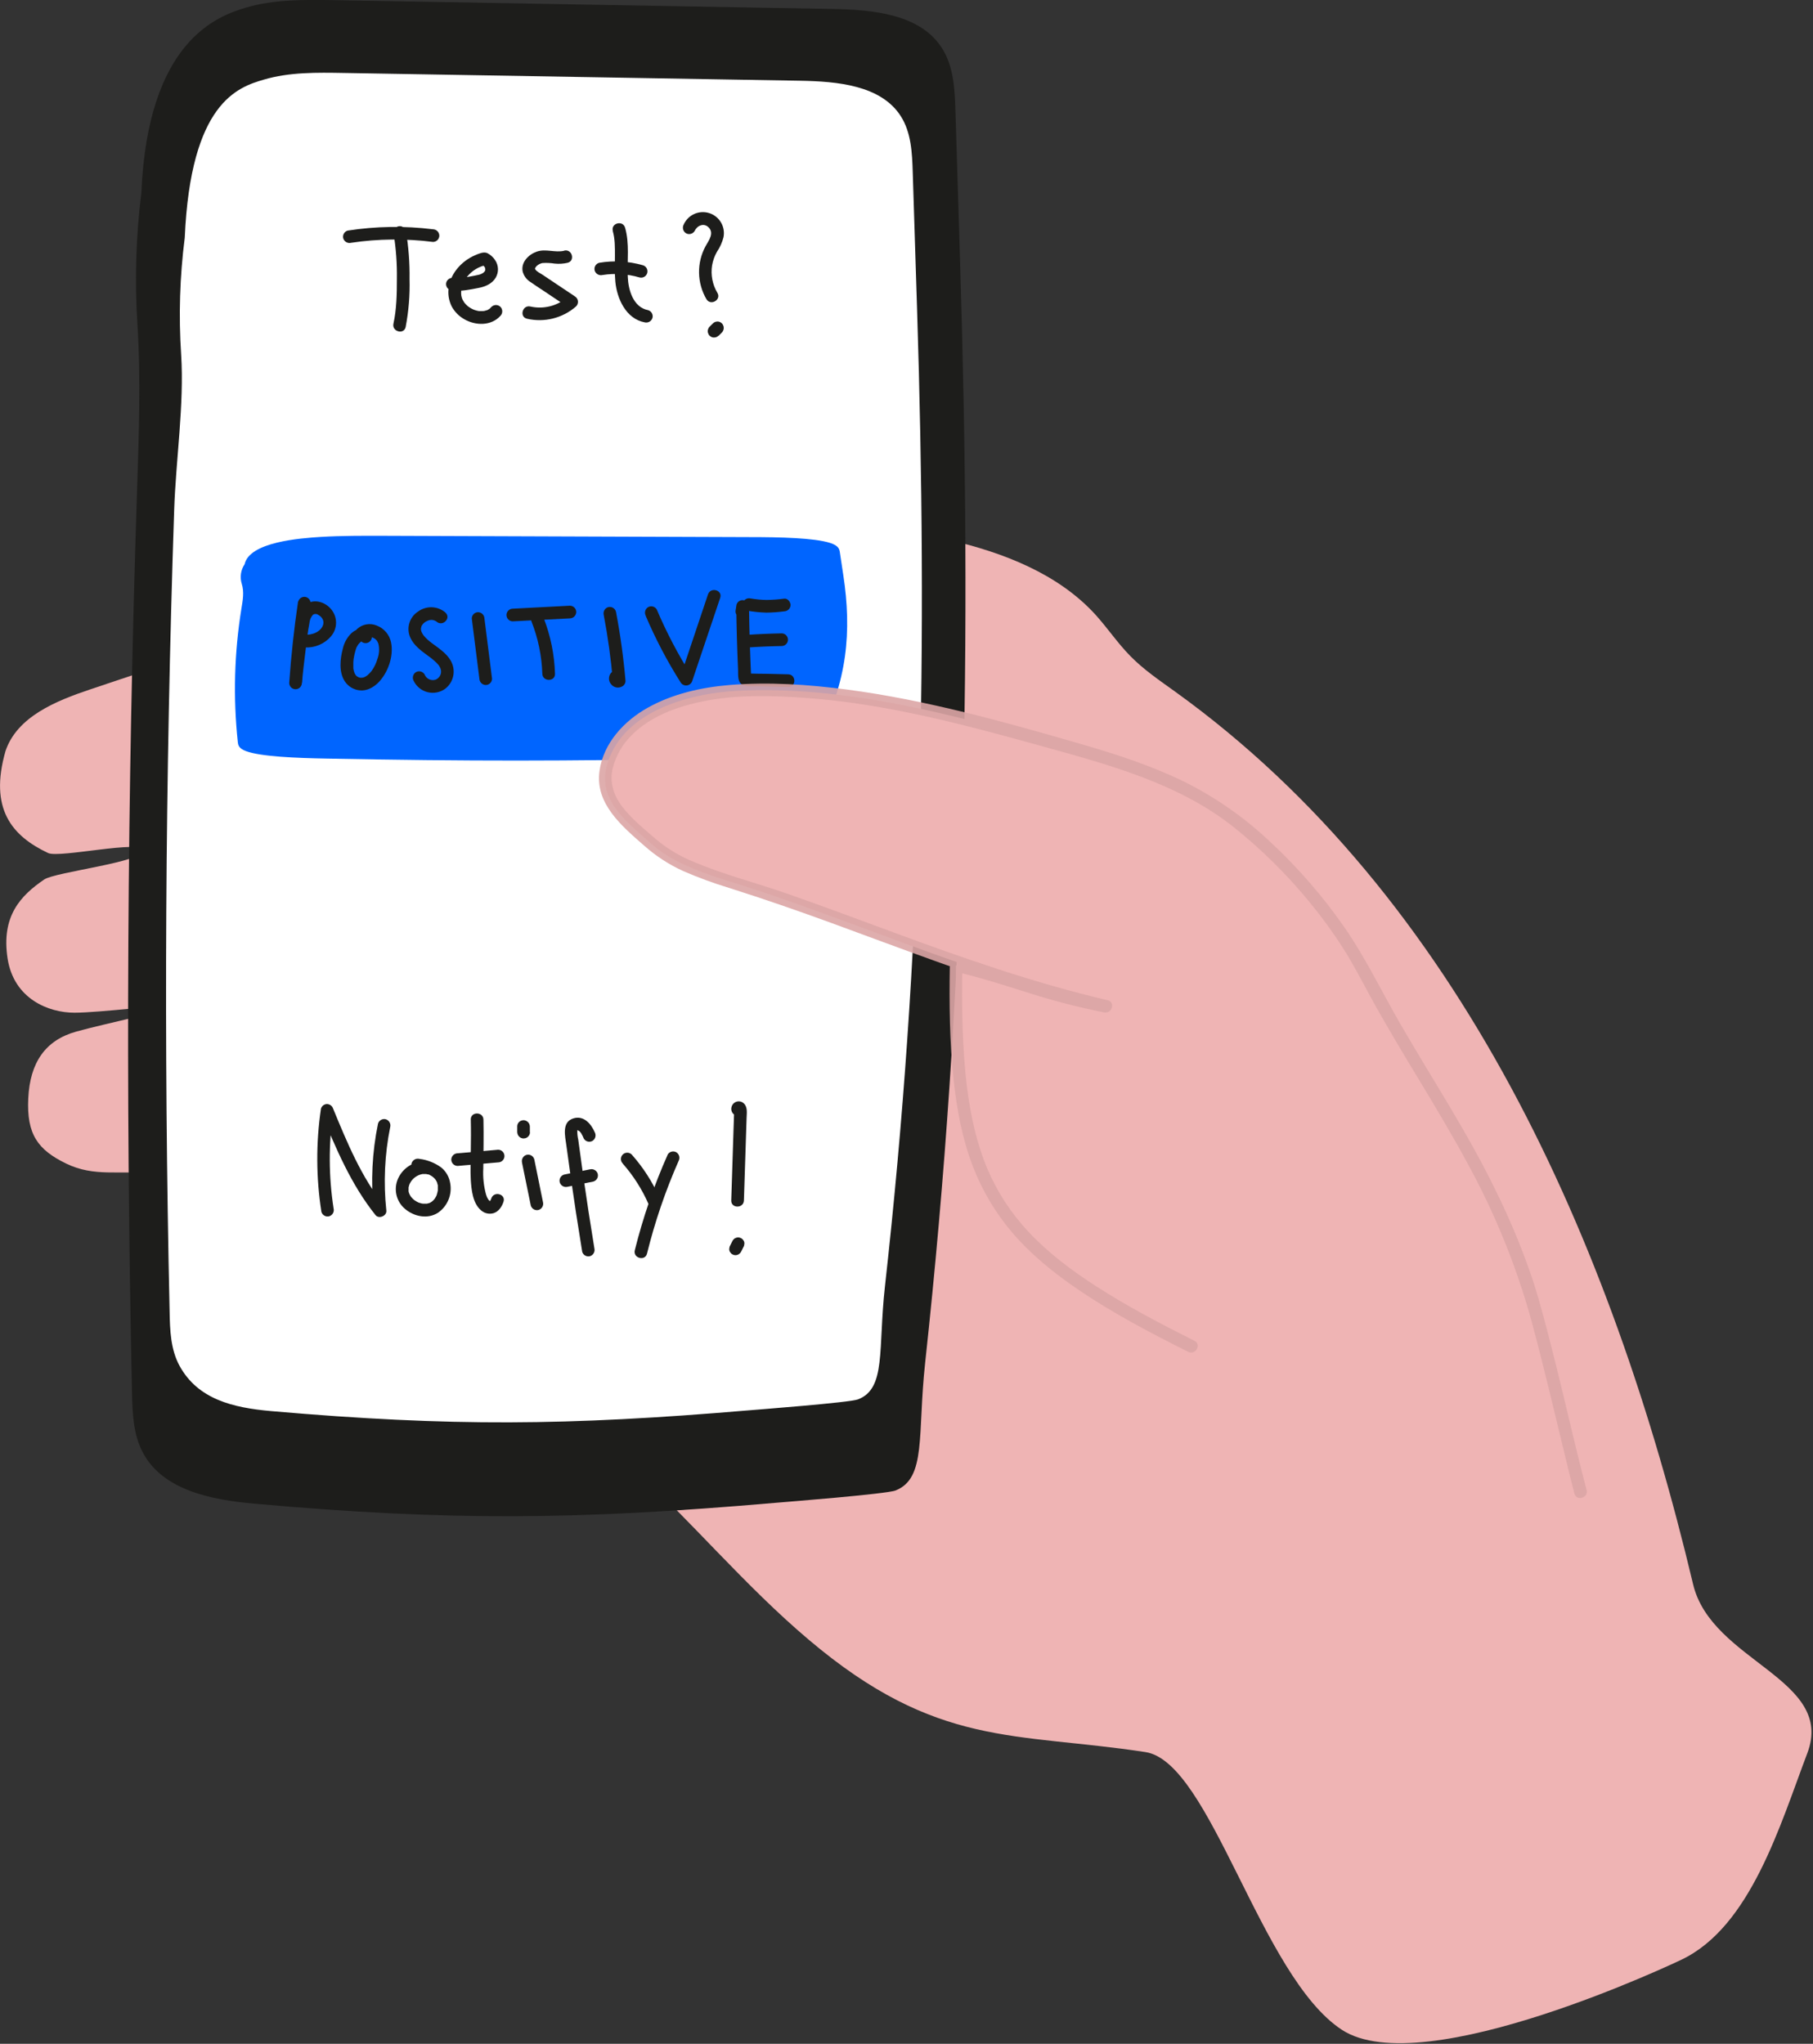 <svg width="716" height="807" viewBox="0 0 716 807" fill="none" xmlns="http://www.w3.org/2000/svg">
<rect x="0" y="0" width="716" height="807" fill="#333333" stroke="none"/>
<g clip-path="url(#clip0)">
<path d="M664 773.81C691.38 760.81 703 720.59 713.75 692.27C724.91 662.87 675.93 656.16 668.65 625.56C636.56 490.56 576.78 354.2 464.11 273.11C457.98 268.7 451.68 264.44 446.39 259.04C441.39 253.96 437.39 247.97 432.63 242.71C417.83 226.48 396.22 218.2 374.82 213.2C281.48 191.4 184.82 222.2 93.92 252.67L35.74 272.17C22.12 276.73 6.74 282.95 2.17 296.56C-4.34 319.34 4.65 330.05 19 336.82C23.46 338.93 56.47 331.38 56.47 335.89C56.47 340.4 21.86 344.29 17.47 347.26C8.11 353.63 0.41 361.76 3 378.5C5.5 394.5 19.28 399.87 29.41 399.87C39.54 399.87 64.56 396.49 65.24 397.87C65.92 399.25 42.24 403.95 30.09 407.33C17.94 410.71 11.84 419.5 11.16 433.69C10.48 447.88 14.93 454 26.11 459.43C37.29 464.86 47 462 60.53 463.4C136.39 471.26 192.34 526.71 248.6 578.2C272.98 600.52 294.23 626.2 319.47 647.51C370 690.25 400.65 683.92 452.36 691.81C478.22 695.75 497.66 780.31 529.91 801.45C562.16 822.59 664 773.81 664 773.81Z" fill="#EFB4B4"/>
<path d="M97 3.05C108.12 -0.28 120 -0.11 131.56 0.05L328.7 3.54C344.78 3.82 363.58 5.54 372.12 19.18C376.68 26.44 377.07 35.46 377.34 44.03L379.2 104.73C383.8 254.19 381.5 389.59 365.35 538.25C362.28 566.44 365.93 583.64 353.7 588.51C350.14 589.93 309.7 593.09 305.89 593.42C228.24 600.13 177.89 600.64 100.25 593.71C83.6 592.22 64.48 588.48 56.54 573.77C52.54 566.45 52.3 557.77 52.12 549.47C49.553 430.957 50.22 312.433 54.12 193.9C54.84 171.9 55.67 149.9 54.27 128C53.161 110.713 53.68 93.36 55.82 76.17C58.38 16.06 85.87 6.39 97 3.05Z" fill="#1D1D1B"/>
<path d="M104.18 31.44C114.35 28.44 125.18 28.63 135.77 28.81L316 31.88C330.7 32.13 347.88 33.67 355.69 45.79C359.86 52.26 360.22 60.29 360.46 67.92L362.17 121.92C366.37 254.92 364.27 375.48 349.5 507.81C346.7 532.91 350.04 548.22 338.85 552.55C335.6 553.81 298.63 556.62 295.15 556.92C224.15 562.92 178.15 563.35 107.15 557.18C91.93 555.85 78.25 552.52 70.98 539.43C67.37 532.92 67.11 525.2 66.98 517.8C64.64 412.307 65.243 306.803 68.79 201.29C69.44 181.74 72.79 159.54 71.54 140.02C70.527 124.633 71.003 109.185 72.96 93.89C75.3 40.41 94 34.42 104.18 31.44Z" fill="white"/>
<path d="M126.75 212C134.88 211.51 143.53 211.53 152.01 211.56L296.13 212.08C307.88 212.08 321.62 212.37 327.87 214.39C331.2 215.47 331.49 216.81 331.68 218.08L333.04 227.08C336.41 249.24 334.73 269.31 322.92 291.35C320.68 295.53 323.35 298.08 314.4 298.8C311.8 299.01 282.24 299.48 279.45 299.53C222.7 300.53 185.88 300.6 129.14 299.53C116.97 299.31 102.99 298.76 97.14 296.58C94.25 295.49 94.05 294.21 93.91 292.97C92.04 275.414 92.524 257.687 95.35 240.26C95.88 237 96.49 233.74 95.47 230.49C95.072 229.205 94.966 227.848 95.162 226.517C95.358 225.186 95.849 223.916 96.6 222.8C98.53 213.94 118.63 212.51 126.75 212Z" fill="#0065FF"/>
<path d="M295.37 242.19L295.68 240.19L290.77 239.52C290.87 247.833 291.107 256.14 291.48 264.44C291.56 266.22 291.24 268.61 292.61 269.97C293.98 271.33 297.11 270.97 298.98 270.97L311.29 271.26C314.51 271.33 314.51 266.33 311.29 266.26L302.92 266.06C300.19 266 297.41 266.06 294.69 265.85L295.95 266.19L295.64 266.05L296.53 266.95C296.63 267.6 296.65 267.59 296.59 266.95C296.59 266.62 296.59 266.29 296.59 265.95C296.59 265.45 296.54 264.95 296.52 264.45C296.46 263.29 296.41 262.13 296.37 260.97C296.27 258.557 296.183 256.147 296.11 253.74C295.963 249.013 295.863 244.277 295.81 239.53C295.822 238.909 295.602 238.306 295.193 237.838C294.785 237.371 294.217 237.072 293.6 237C293.003 236.908 292.393 237.04 291.887 237.37C291.382 237.701 291.016 238.206 290.86 238.79L290.55 240.79C290.394 241.428 290.488 242.102 290.814 242.673C291.139 243.245 291.671 243.669 292.3 243.86C292.938 244.032 293.618 243.946 294.192 243.621C294.767 243.295 295.19 242.756 295.37 242.12V242.19Z" fill="#1D1D1B"/>
<path d="M295.1 241.12C297.588 241.561 300.105 241.818 302.63 241.89C305.002 241.865 307.369 241.695 309.72 241.38C310.377 241.362 311.003 241.093 311.468 240.628C311.933 240.163 312.202 239.537 312.22 238.88C312.16 237.66 311.11 236.22 309.72 236.38C307.436 236.689 305.135 236.86 302.83 236.89C301.83 236.89 300.83 236.83 299.83 236.74C299.24 236.69 298.64 236.62 298.05 236.54L297.5 236.46L296.44 236.3C295.803 236.141 295.129 236.233 294.557 236.557C293.986 236.88 293.561 237.411 293.37 238.04C293.2 238.679 293.287 239.359 293.612 239.935C293.937 240.51 294.475 240.936 295.11 241.12H295.1Z" fill="#1D1D1B"/>
<path d="M295 255.68C299.56 255.367 304.123 255.17 308.69 255.09C309.353 255.09 309.989 254.827 310.458 254.358C310.927 253.889 311.19 253.253 311.19 252.59C311.19 251.927 310.927 251.291 310.458 250.822C309.989 250.353 309.353 250.09 308.69 250.09C304.123 250.17 299.56 250.367 295 250.68C294.341 250.693 293.712 250.96 293.246 251.426C292.78 251.892 292.513 252.521 292.5 253.18C292.508 253.841 292.774 254.472 293.241 254.939C293.708 255.406 294.339 255.672 295 255.68Z" fill="#1D1D1B"/>
<path d="M117.71 237.55C116.13 248.217 114.967 258.917 114.22 269.65C114.22 270.313 114.483 270.949 114.952 271.418C115.421 271.887 116.057 272.15 116.72 272.15C117.383 272.15 118.019 271.887 118.488 271.418C118.957 270.949 119.22 270.313 119.22 269.65C119.627 265.563 120.087 261.48 120.6 257.4C121.08 253.57 121.48 249.67 122.23 245.88C122.334 244.693 122.83 243.574 123.64 242.7C123.941 242.51 124.292 242.413 124.648 242.422C125.004 242.43 125.349 242.545 125.64 242.75C127.42 243.7 128.29 245.47 127.38 247.29C126.13 249.79 122.98 250.76 120.38 250.64C117.16 250.49 117.17 255.49 120.38 255.64C122.322 255.754 124.264 255.419 126.055 254.661C127.847 253.904 129.44 252.743 130.71 251.27C132.034 249.733 132.748 247.764 132.714 245.736C132.681 243.708 131.904 241.762 130.53 240.27C128.02 237.47 123.63 236.34 120.53 238.82C118.919 240.26 117.859 242.215 117.53 244.35C117.03 246.73 116.78 249.18 116.45 251.59C115.617 257.59 114.9 263.59 114.3 269.59H119.3C120 259.29 121.103 249.033 122.61 238.82C122.766 238.182 122.672 237.508 122.346 236.937C122.021 236.365 121.489 235.941 120.86 235.75C120.222 235.578 119.542 235.664 118.968 235.989C118.393 236.315 117.97 236.854 117.79 237.49L117.71 237.55Z" fill="#1D1D1B"/>
<path d="M146.11 249.66C144.04 247.39 141.01 248.07 138.92 249.89C137.154 251.551 135.928 253.704 135.4 256.07C134.33 260.07 133.73 265.39 136.2 269.07C136.87 270.072 137.757 270.911 138.796 271.522C139.835 272.133 140.999 272.502 142.2 272.6C144.9 272.85 147.48 271.41 149.33 269.6C153.22 265.7 155.56 259.1 154.44 253.66C154.136 252.168 153.461 250.776 152.477 249.614C151.493 248.451 150.232 247.556 148.81 247.01C147.509 246.453 146.074 246.288 144.681 246.537C143.287 246.786 141.998 247.437 140.97 248.41C138.69 250.69 142.22 254.22 144.51 251.95C144.51 251.89 145.13 251.49 144.72 251.74L145.11 251.52C144.6 251.77 146.01 251.39 145.37 251.44C145.679 251.415 145.991 251.415 146.3 251.44C145.75 251.44 146.5 251.49 146.56 251.51C146.795 251.567 147.026 251.64 147.25 251.73C146.88 251.58 147.73 252.01 147.85 252.08C147.97 252.15 148.36 252.44 148.04 252.19C148.17 252.29 148.29 252.4 148.41 252.51C148.56 252.65 148.701 252.801 148.83 252.96C149.09 253.27 148.61 252.51 148.94 253.14C149.128 253.459 149.288 253.794 149.42 254.14C149.9 256.099 149.785 258.157 149.09 260.05C148.605 261.812 147.805 263.472 146.73 264.95C146.24 265.587 145.68 266.168 145.06 266.68C144.825 266.85 144.582 267.006 144.33 267.15C144.025 267.343 143.685 267.476 143.33 267.54C143.23 267.54 142.69 267.63 143.1 267.6H142.58C141.84 267.6 142.73 267.66 142.31 267.6C142.1 267.6 141.89 267.49 141.68 267.44C141.25 267.33 141.54 267.39 141.68 267.44C141.51 267.37 141.36 267.27 141.2 267.19C141.04 267.11 140.71 266.84 141.11 267.19C140.951 267.064 140.8 266.927 140.66 266.78L140.39 266.47C140.76 266.92 140.39 266.39 140.31 266.31C140.164 266.069 140.034 265.818 139.92 265.56C140.14 266.06 139.79 265.09 139.75 264.93C139.71 264.77 139.68 264.63 139.65 264.49C139.623 264.295 139.587 264.101 139.54 263.91C139.54 264.28 139.54 263.5 139.54 263.53C139.54 263.37 139.54 263.21 139.54 263.05C139.54 262.643 139.54 262.233 139.54 261.82C139.54 261.45 139.54 261.07 139.61 260.7C139.61 260.49 139.61 260.28 139.68 260.07C139.62 260.5 139.68 259.81 139.73 259.74C139.879 258.839 140.079 257.948 140.33 257.07C140.425 256.681 140.542 256.297 140.68 255.92C140.95 255.17 140.57 256.11 140.78 255.68C140.99 255.25 141.07 255.13 141.24 254.86C141.393 254.57 141.589 254.303 141.82 254.07C141.97 253.91 142.12 253.76 142.28 253.61L142.56 253.36C142.41 253.48 142.4 253.49 142.56 253.36C142.714 253.251 142.878 253.158 143.05 253.08C142.81 253.17 142.78 253.2 142.94 253.15C143.1 253.1 143.07 253.15 142.77 253.15H142.67C142.38 253.01 142.36 253 142.61 253.15C142.39 252.98 142.38 253 142.61 253.21C142.842 253.442 143.118 253.627 143.422 253.753C143.726 253.878 144.051 253.943 144.38 253.943C144.709 253.943 145.034 253.878 145.338 253.753C145.642 253.627 145.918 253.442 146.15 253.21C146.382 252.978 146.567 252.702 146.693 252.398C146.818 252.094 146.883 251.769 146.883 251.44C146.883 251.111 146.818 250.786 146.693 250.482C146.567 250.178 146.382 249.902 146.15 249.67L146.11 249.66Z" fill="#1D1D1B"/>
<path d="M175.93 241.87C174.434 240.587 172.548 239.85 170.578 239.779C168.609 239.708 166.674 240.308 165.09 241.48C163.417 242.553 162.191 244.197 161.639 246.106C161.087 248.015 161.247 250.06 162.09 251.86C163.46 254.86 166.31 256.95 168.92 258.86C170.128 259.699 171.268 260.632 172.33 261.65C172.59 261.91 172.85 262.18 173.09 262.47C173.09 262.52 173.38 262.84 173.15 262.53L173.43 262.92C173.61 263.23 173.79 263.53 173.94 263.85C174.09 264.17 173.83 263.52 173.94 263.9C174.02 264.12 174.08 264.35 174.14 264.58C174.14 264.64 174.22 265.13 174.19 264.84C174.16 264.55 174.19 265.32 174.19 265.42C174.163 265.784 174.078 266.142 173.94 266.48C173.577 267.321 172.909 267.992 172.07 268.36C171.214 268.647 170.28 268.594 169.462 268.21C168.644 267.826 168.006 267.142 167.68 266.3C167.344 265.729 166.796 265.314 166.155 265.145C165.515 264.977 164.833 265.068 164.26 265.4C163.699 265.745 163.292 266.293 163.125 266.93C162.957 267.567 163.041 268.244 163.36 268.82C163.891 269.919 164.655 270.888 165.599 271.661C166.543 272.434 167.644 272.991 168.826 273.294C170.008 273.597 171.242 273.638 172.441 273.414C173.64 273.191 174.777 272.708 175.77 272C177.456 270.725 178.61 268.871 179.01 266.796C179.411 264.721 179.03 262.571 177.94 260.76C176.19 257.76 173.14 255.91 170.47 253.87C169.302 253.017 168.238 252.031 167.3 250.93C167.52 251.22 167.05 250.56 166.97 250.44L166.68 249.92C166.68 249.86 166.44 249.41 166.55 249.67C166.295 249.121 166.195 248.512 166.26 247.91C166.26 248.26 166.52 247.09 166.4 247.37C166.473 247.208 166.557 247.051 166.65 246.9C166.65 246.9 167.12 246.28 166.89 246.54C167.395 245.912 168.058 245.429 168.81 245.14C169.376 244.853 170.01 244.729 170.643 244.782C171.275 244.835 171.88 245.063 172.39 245.44C174.77 247.6 178.31 244.08 175.93 241.91V241.87Z" fill="#1D1D1B"/>
<path d="M186.32 244.22L189.32 267.98C189.34 268.637 189.61 269.261 190.075 269.726C190.539 270.19 191.163 270.46 191.82 270.48C192.482 270.477 193.117 270.213 193.585 269.745C194.053 269.277 194.317 268.642 194.32 267.98L191.32 244.22C191.3 243.563 191.03 242.939 190.566 242.474C190.101 242.01 189.477 241.74 188.82 241.72C188.158 241.723 187.523 241.987 187.055 242.455C186.587 242.923 186.323 243.558 186.32 244.22Z" fill="#1D1D1B"/>
<path d="M202.52 245.34L225.08 244.16C225.739 244.147 226.368 243.88 226.834 243.414C227.3 242.948 227.567 242.319 227.58 241.66C227.575 240.999 227.31 240.366 226.842 239.898C226.374 239.43 225.741 239.165 225.08 239.16L202.52 240.34C201.857 240.34 201.221 240.603 200.752 241.072C200.283 241.541 200.02 242.177 200.02 242.84C200.02 243.503 200.283 244.139 200.752 244.608C201.221 245.077 201.857 245.34 202.52 245.34Z" fill="#1D1D1B"/>
<path d="M209.88 245.34C212.492 251.942 213.947 258.944 214.18 266.04C214.29 269.25 219.29 269.26 219.18 266.04C218.954 258.506 217.442 251.065 214.71 244.04C214.515 243.412 214.088 242.882 213.515 242.559C212.943 242.236 212.268 242.143 211.63 242.3C210.994 242.48 210.454 242.903 210.127 243.477C209.799 244.051 209.711 244.731 209.88 245.37V245.34Z" fill="#1D1D1B"/>
<path d="M238.43 242.83C240.073 251.429 241.275 260.108 242.03 268.83L243.27 266.68C244.06 266.16 245.93 267.01 245.46 268.17L244.82 269.27L244.97 269.09C245.421 268.613 245.672 267.981 245.672 267.325C245.672 266.669 245.421 266.037 244.97 265.56C244.497 265.097 243.862 264.838 243.2 264.838C242.538 264.838 241.903 265.097 241.43 265.56C240.83 266.199 240.496 267.043 240.496 267.92C240.496 268.797 240.83 269.641 241.43 270.28C241.952 270.9 242.679 271.312 243.478 271.443C244.278 271.573 245.098 271.412 245.79 270.99C246.169 270.771 246.483 270.456 246.701 270.077C246.919 269.698 247.032 269.267 247.03 268.83C246.24 259.654 244.978 250.526 243.25 241.48C243.068 240.845 242.645 240.307 242.071 239.98C241.497 239.653 240.819 239.563 240.18 239.73C239.549 239.921 239.015 240.347 238.69 240.92C238.364 241.494 238.271 242.17 238.43 242.81V242.83Z" fill="#1D1D1B"/>
<path d="M255 243.16C258.881 252.291 263.499 261.09 268.81 269.47C269.067 269.883 269.437 270.214 269.876 270.422C270.316 270.63 270.806 270.707 271.288 270.643C271.771 270.58 272.224 270.379 272.595 270.065C272.966 269.75 273.239 269.335 273.38 268.87C277.06 257.923 280.743 246.977 284.43 236.03C285.43 232.97 280.63 231.66 279.6 234.7L268.6 267.54L273.17 266.94C267.857 258.561 263.238 249.762 259.36 240.63C259.021 240.063 258.472 239.652 257.832 239.485C257.192 239.319 256.513 239.41 255.94 239.74C255.379 240.085 254.972 240.633 254.805 241.27C254.637 241.907 254.721 242.584 255.04 243.16H255Z" fill="#1D1D1B"/>
<path d="M470.47 531.58C391.69 492.17 376.16 469.25 377.56 381.17C399.77 386.24 411.32 392.47 436.75 397.37C387.55 385.9 348 368 300.14 351.86C287 347.44 268.44 343 258.05 333.86C247.66 324.72 236.18 316.2 239.56 302.75C244.79 281.96 270.02 273.86 291.43 272.75C333.29 270.68 374.55 281.75 414.93 293.01C441.01 300.26 467.84 308.01 489.01 324.85C508.7 340.55 527.49 362.32 539.23 384.6C564.04 431.66 584 453.6 602.04 503.6C608.04 520.22 619.64 571.91 624.15 589" fill="#EFB4B4"/>
<path d="M471.73 529.42C458.42 522.75 445.18 515.81 432.66 507.73C423.09 501.56 413.92 494.67 406.13 486.33C399.35 479.107 393.89 470.751 390 461.64C385.76 451.64 383.39 440.86 382 430.12C379.93 413.91 379.8 397.49 380.05 381.17L376.89 383.58C386.5 385.79 395.89 388.77 405.27 391.75C415.378 395.005 425.665 397.676 436.08 399.75C439.2 400.36 440.57 395.67 437.41 394.93C408.54 388.18 380.59 378.4 352.82 368.14C338.73 362.94 324.67 357.68 310.49 352.74C298.41 348.53 285.85 345.34 274.06 340.35C268.549 338.145 263.43 335.066 258.9 331.23C254.3 327.23 249.33 323.28 245.63 318.36C242.24 313.86 240.63 308.68 242.03 303.11C243.313 298.256 245.872 293.833 249.44 290.3C256.93 282.76 267.53 278.96 277.74 276.9C290.98 274.23 304.9 274.62 318.3 275.58C349.63 277.83 380.17 285.95 410.3 294.3C436.92 301.69 465 309 487 326.42C498.244 335.379 508.49 345.525 517.56 356.68C522.197 362.33 526.494 368.251 530.43 374.41C534.35 380.56 537.66 387.02 541.15 393.41C553.29 415.64 567.35 436.75 579.39 459.03C590.189 478.649 598.676 499.455 604.68 521.03C609.97 540.54 614.49 560.25 619.3 579.88C620.1 583.14 620.91 586.4 621.76 589.65C622.61 592.9 627.41 591.44 626.58 588.32C621.68 569.7 617.58 550.87 612.78 532.21C610.54 523.44 608.31 514.63 605.52 506.01C601.435 493.795 596.521 481.874 590.81 470.33C579.75 447.44 565.7 426.23 553 404.25C545.67 391.57 539.34 378.25 531 366.25C522.53 354.027 512.763 342.755 501.87 332.63C491.571 322.827 479.844 314.644 467.09 308.36C454.25 302.19 440.67 297.76 427.01 293.81C396.63 285.02 365.87 276.4 334.45 272.26C319.19 270.26 303.54 269.2 288.17 270.47C277 271.39 265.62 273.94 255.76 279.47C246.42 284.7 238.33 293.41 236.76 304.35C234.87 317.35 245.76 326.35 254.52 334.01C259.065 338.038 264.185 341.368 269.71 343.89C275.634 346.475 281.704 348.708 287.89 350.58C301.62 354.93 315.2 359.64 328.72 364.58C356.89 374.87 384.87 385.76 413.72 393.98C421.153 396.087 428.623 398.023 436.13 399.79L437.46 394.97C427.045 392.896 416.758 390.225 406.65 386.97C397.25 383.97 387.88 380.97 378.27 378.8C377.899 378.705 377.511 378.695 377.136 378.771C376.761 378.847 376.407 379.007 376.102 379.239C375.797 379.47 375.549 379.768 375.375 380.109C375.202 380.451 375.108 380.827 375.1 381.21C374.87 396.27 374.99 411.4 376.61 426.38C377.86 437.96 379.98 449.53 384.17 460.43C387.858 470.064 393.171 478.994 399.88 486.83C407.32 495.51 416.32 502.74 425.74 509.15C439.53 518.54 454.36 526.32 469.25 533.77C472.12 535.21 474.65 530.9 471.77 529.46L471.73 529.42Z" fill="#DCA5A5" fill-opacity="0.9"/>
<path d="M155.48 92.46C156.41 98.309 156.832 104.228 156.74 110.15C156.74 116.08 156.62 122.15 155.38 127.8C154.69 130.93 159.51 132.27 160.2 129.13C161.399 122.871 161.915 116.5 161.74 110.13C161.83 103.766 161.348 97.407 160.3 91.13C160.12 90.494 159.697 89.955 159.122 89.629C158.548 89.304 157.868 89.218 157.23 89.39C156.598 89.577 156.063 90 155.737 90.573C155.411 91.145 155.319 91.821 155.48 92.46Z" fill="#1D1D1B"/>
<path d="M138.61 95.87C149.339 94.264 160.239 94.15 171 95.53C171.662 95.527 172.297 95.263 172.765 94.795C173.233 94.327 173.497 93.692 173.5 93.03C173.485 92.372 173.216 91.745 172.751 91.279C172.285 90.814 171.658 90.545 171 90.53C159.8 89.143 148.462 89.318 137.31 91.05C136.674 91.23 136.134 91.653 135.807 92.227C135.479 92.801 135.391 93.481 135.56 94.12C135.753 94.75 136.179 95.282 136.752 95.607C137.325 95.933 138 96.027 138.64 95.87H138.61Z" fill="#1D1D1B"/>
<path d="M178.62 114.79C182.17 115.07 185.68 114.34 189.14 113.66C191.77 113.15 194.39 112 195.79 109.6C196.399 108.55 196.699 107.349 196.657 106.135C196.614 104.922 196.231 103.745 195.55 102.74C194.768 101.515 193.66 100.531 192.35 99.9C190.89 99.32 188.97 100.2 187.6 100.79C182.6 102.92 178.15 107.61 177.27 113.14C176.777 115.835 177.181 118.617 178.42 121.06C179.555 123.116 181.233 124.822 183.27 125.99C187.74 128.63 193.96 128.78 197.64 124.7C198.098 124.225 198.354 123.59 198.354 122.93C198.354 122.27 198.098 121.635 197.64 121.16C197.169 120.698 196.535 120.439 195.875 120.439C195.215 120.439 194.581 120.698 194.11 121.16C193.93 121.36 193.73 121.55 193.54 121.74L193.28 121.97C193.62 121.69 193.33 121.97 193.28 121.97C193.23 121.97 192.84 122.23 192.62 122.36C192.4 122.49 192.42 122.46 192.32 122.51C192.75 122.3 192.32 122.51 192.21 122.51C192.1 122.51 191.72 122.66 191.47 122.72C191.22 122.78 190.67 122.87 190.94 122.83C191.21 122.79 190.48 122.83 190.38 122.83C190.084 122.845 189.787 122.845 189.49 122.83C189.37 122.83 189.26 122.83 189.15 122.83C188.75 122.83 189.53 122.91 189.15 122.83L188.37 122.67C187.842 122.54 187.324 122.373 186.82 122.17C187.24 122.34 186.44 121.97 186.35 121.93C186.26 121.89 185.94 121.7 185.74 121.58C185.54 121.46 185.28 121.29 185.05 121.13C185 121.13 184.62 120.8 184.83 120.97C185.04 121.14 184.67 120.82 184.64 120.8C184.232 120.435 183.848 120.044 183.49 119.63C183.24 119.33 183.69 119.91 183.49 119.63C183.42 119.53 183.35 119.44 183.29 119.34C183.23 119.24 182.96 118.82 182.81 118.55L182.61 118.14C182.61 118.14 182.74 118.47 182.61 118.2C182.509 117.949 182.422 117.691 182.35 117.43C182.192 116.908 182.111 116.366 182.11 115.82C182.084 113.421 182.922 111.093 184.47 109.26C186.397 106.872 189.094 105.228 192.1 104.61L190.17 104.35C190.43 104.484 190.667 104.659 190.87 104.87C191.024 105.009 191.171 105.156 191.31 105.31C191.15 105.13 191.25 105.22 191.31 105.31C191.37 105.4 191.46 105.57 191.54 105.69C191.87 106.21 191.49 105.48 191.54 105.78C191.54 105.91 191.61 106.05 191.65 106.17C191.69 106.29 191.65 105.75 191.65 106.17C191.65 106.3 191.65 106.44 191.65 106.56C191.65 106.25 191.7 106.27 191.65 106.56C191.65 106.56 191.51 107.03 191.65 106.73C191.79 106.43 191.56 106.92 191.52 106.98C191.48 107.04 191.37 107.22 191.29 107.33C191.5 107.04 191.29 107.27 191.18 107.41L190.85 107.71C190.55 107.97 191.3 107.45 190.68 107.82C190.133 108.175 189.521 108.42 188.88 108.54C187.78 108.81 186.65 108.99 185.54 109.2C183.28 109.676 180.965 109.844 178.66 109.7C177.999 109.705 177.366 109.97 176.898 110.438C176.43 110.906 176.165 111.539 176.16 112.2C176.173 112.859 176.44 113.488 176.906 113.954C177.373 114.42 178.001 114.687 178.66 114.7L178.62 114.79Z" fill="#1D1D1B"/>
<path d="M222.8 99C219.25 99.86 215.56 98.12 212.02 99.34C208.8 100.45 205.67 103.51 206.41 107.19C206.858 108.921 207.958 110.411 209.48 111.35C211.03 112.47 212.67 113.49 214.26 114.56L224.47 121.38L223.96 117.45C221.988 119.133 219.65 120.332 217.133 120.954C214.616 121.575 211.989 121.601 209.46 121.03C206.33 120.3 205 125.12 208.13 125.85C211.511 126.63 215.028 126.597 218.393 125.754C221.759 124.911 224.876 123.282 227.49 121C227.77 120.728 227.983 120.395 228.113 120.027C228.242 119.659 228.285 119.266 228.238 118.878C228.19 118.491 228.054 118.12 227.839 117.794C227.624 117.468 227.337 117.196 227 117L218.41 111.26L214.29 108.5C213.39 107.9 211.9 107.24 211.37 106.29C211.28 106.12 211.3 106.21 211.26 105.94C211.31 106.28 211.2 106.15 211.32 105.94C211.452 105.64 211.631 105.364 211.85 105.12C212.493 104.484 213.305 104.047 214.19 103.86C215.82 103.748 217.457 103.822 219.07 104.08C220.766 104.252 222.478 104.147 224.14 103.77C227.26 103.01 225.94 98.19 222.81 98.95L222.8 99Z" fill="#1D1D1B"/>
<path d="M242 91.23C242.91 94.37 242.85 97.75 242.85 101.03C242.85 104.31 242.69 107.81 243.01 111.18C243.65 117.93 247.22 125.89 254.6 127.28C255.24 127.439 255.916 127.346 256.49 127.02C257.063 126.695 257.489 126.161 257.68 125.53C257.849 124.891 257.761 124.211 257.433 123.637C257.106 123.063 256.566 122.64 255.93 122.46C250.04 121.35 248.11 114.35 247.93 109.33C247.66 102.94 248.67 96.13 246.86 89.9C245.97 86.82 241.14 88.13 242.04 91.23H242Z" fill="#1D1D1B"/>
<path d="M237.93 108.59C242.783 107.831 247.743 108.148 252.46 109.52C252.78 109.619 253.117 109.652 253.45 109.618C253.783 109.584 254.106 109.484 254.4 109.322C254.694 109.161 254.952 108.942 255.159 108.679C255.367 108.416 255.519 108.114 255.608 107.791C255.696 107.468 255.719 107.131 255.674 106.799C255.63 106.467 255.519 106.147 255.348 105.859C255.178 105.57 254.951 105.319 254.682 105.12C254.412 104.921 254.106 104.778 253.78 104.7C248.198 103.114 242.331 102.796 236.61 103.77C235.971 103.945 235.428 104.367 235.1 104.943C234.771 105.518 234.685 106.201 234.86 106.84C235.051 107.469 235.475 108.001 236.046 108.326C236.617 108.652 237.291 108.746 237.93 108.59Z" fill="#1D1D1B"/>
<path d="M274.33 91.23C275.27 89.07 277.92 87.91 279.79 89.72C282.2 92.05 279.89 94.95 278.64 97.22C276.894 100.441 276.009 104.058 276.071 107.721C276.132 111.384 277.137 114.969 278.99 118.13C280.64 120.89 284.99 118.38 283.31 115.61C281.37 112.359 280.63 108.53 281.22 104.79C281.545 102.89 282.201 101.062 283.16 99.39C284.34 97.645 285.209 95.71 285.73 93.67C286.127 91.668 285.773 89.591 284.736 87.833C283.698 86.076 282.049 84.763 280.105 84.144C278.16 83.526 276.056 83.645 274.193 84.48C272.331 85.315 270.842 86.807 270.01 88.67C269.696 89.247 269.615 89.923 269.782 90.558C269.949 91.194 270.353 91.742 270.91 92.09C271.483 92.42 272.162 92.511 272.802 92.345C273.442 92.178 273.991 91.767 274.33 91.2V91.23Z" fill="#1D1D1B"/>
<path d="M283.77 132.62L285.09 131.3C285.327 131.076 285.505 130.798 285.61 130.49C285.773 130.183 285.846 129.837 285.82 129.49C285.844 129.144 285.771 128.798 285.61 128.49C285.505 128.182 285.327 127.904 285.09 127.68L284.59 127.29C284.203 127.068 283.766 126.951 283.32 126.95L282.66 127.04C282.244 127.155 281.865 127.375 281.56 127.68L280.23 129.01C279.993 129.227 279.817 129.503 279.72 129.81C279.575 130.111 279.5 130.441 279.5 130.775C279.5 131.109 279.575 131.439 279.72 131.74C279.817 132.047 279.993 132.323 280.23 132.54L280.74 132.93C281.121 133.156 281.557 133.274 282 133.27L282.67 133.18C283.087 133.069 283.467 132.848 283.77 132.54V132.62Z" fill="#1D1D1B"/>
<path d="M131.75 477.19C129.79 464.583 129.73 451.755 131.57 439.13H126.75C132.61 453.36 138.6 467.67 148.31 479.79C149.62 481.42 152.8 480.11 152.58 478.02C151.396 467.007 151.909 455.878 154.1 445.02C154.26 444.381 154.168 443.706 153.844 443.133C153.521 442.56 152.989 442.133 152.36 441.94C151.72 441.77 151.039 441.859 150.463 442.186C149.887 442.513 149.462 443.053 149.28 443.69C146.962 454.972 146.388 466.544 147.58 478L151.85 476.23C142.72 464.85 137.08 451.15 131.57 437.78C131.41 437.261 131.092 436.804 130.66 436.474C130.228 436.144 129.703 435.958 129.16 435.94C128.613 435.942 128.081 436.123 127.646 436.455C127.211 436.787 126.896 437.252 126.75 437.78C124.76 451.285 124.82 465.013 126.93 478.5C127.112 479.136 127.537 479.676 128.113 480.001C128.69 480.327 129.371 480.413 130.01 480.24C130.64 480.051 131.173 479.627 131.497 479.055C131.821 478.483 131.912 477.807 131.75 477.17V477.19Z" fill="#1D1D1B"/>
<path d="M170.17 458.85C167.745 458.315 165.213 458.579 162.95 459.603C160.688 460.627 158.818 462.355 157.62 464.53C156.448 466.611 156.044 469.038 156.479 471.387C156.914 473.735 158.16 475.857 160 477.38C163.56 480.38 168.89 481.48 173 478.84C174.839 477.562 176.27 475.779 177.119 473.707C177.969 471.635 178.202 469.361 177.79 467.16C177.412 464.747 176.163 462.556 174.28 461C171.733 459.139 168.751 457.961 165.62 457.58C164.98 457.426 164.306 457.521 163.734 457.846C163.162 458.171 162.735 458.702 162.54 459.33C162.368 459.969 162.455 460.65 162.783 461.225C163.111 461.8 163.652 462.222 164.29 462.4C165.29 462.58 166.39 462.79 167.42 463.07C168.371 463.297 169.281 463.668 170.12 464.17C170.831 464.553 171.455 465.081 171.95 465.72C171.89 465.64 171.69 465.31 171.95 465.72C172.05 465.89 172.17 466.05 172.27 466.22L172.54 466.75C172.76 467.18 172.45 466.37 172.62 466.98C172.736 467.324 172.833 467.675 172.91 468.03C172.91 468.14 173.02 468.8 172.91 468.15C172.91 468.35 172.91 468.55 172.91 468.75C172.91 468.95 172.91 469.42 172.91 469.75C172.91 470.08 172.91 470.15 172.86 470.35C172.92 469.68 172.86 470.55 172.78 470.68C172.71 471.01 172.62 471.33 172.52 471.68L172.31 472.25C172.54 471.68 172.31 472.25 172.23 472.38C172.08 472.67 171.91 472.96 171.73 473.24C171.67 473.32 171.27 473.84 171.65 473.37C171.487 473.576 171.314 473.773 171.13 473.96C171 474.09 170.25 474.68 170.73 474.35C170.407 474.573 170.073 474.78 169.73 474.97C169.15 475.29 170.02 474.88 169.65 474.97C169.486 475.032 169.319 475.086 169.15 475.13C168.95 475.19 168.74 475.23 168.54 475.28C168.34 475.33 168.27 475.33 168.59 475.28H168.18C167.847 475.298 167.513 475.298 167.18 475.28C167.07 475.28 166.41 475.16 167.02 475.28C166.811 475.251 166.604 475.211 166.4 475.16C166.05 475.08 165.73 474.96 165.4 474.86C164.75 474.66 165.82 475.09 165.21 474.79C164.96 474.67 164.7 474.54 164.46 474.4C164.154 474.225 163.857 474.035 163.57 473.83C164.03 474.15 163.47 473.75 163.41 473.69L162.95 473.26C162.696 473.019 162.462 472.758 162.25 472.48C162.6 472.94 162.2 472.37 162.15 472.31C162 472.074 161.863 471.831 161.74 471.58C161.74 471.49 161.47 470.87 161.66 471.42C161.61 471.29 161.56 471.16 161.52 471.03C161.48 470.9 161.4 470.62 161.36 470.42C161.32 470.22 161.28 469.64 161.36 470.25C161.36 469.86 161.36 469.49 161.36 469.1C161.36 468.41 161.23 469.54 161.36 468.87C161.43 468.57 161.49 468.28 161.58 467.99C161.58 467.94 161.86 467.25 161.65 467.75C161.74 467.54 161.84 467.34 161.95 467.14C162.06 466.94 162.17 466.74 162.3 466.55C162.43 466.36 162.47 466.3 162.56 466.17C162.387 466.37 162.387 466.37 162.56 466.17C163.085 465.485 163.737 464.908 164.48 464.47C164.61 464.39 164.74 464.31 164.88 464.24C165.02 464.17 165.8 463.82 165.31 464.01C165.808 463.824 166.319 463.677 166.84 463.57C166.94 463.57 167.32 463.51 166.84 463.57C167.14 463.55 167.44 463.55 167.74 463.57C167.966 463.555 168.194 463.555 168.42 463.57C167.85 463.5 168.78 463.67 168.88 463.69C169.196 463.777 169.527 463.801 169.853 463.761C170.179 463.721 170.493 463.616 170.779 463.454C171.064 463.292 171.315 463.076 171.517 462.817C171.719 462.558 171.868 462.261 171.955 461.945C172.042 461.629 172.066 461.298 172.026 460.972C171.986 460.646 171.881 460.332 171.719 460.046C171.557 459.761 171.341 459.51 171.082 459.308C170.823 459.106 170.526 458.957 170.21 458.87L170.17 458.85Z" fill="#1D1D1B"/>
<path d="M185.93 442.1C186.03 446.19 186 450.29 185.93 454.39C185.93 458.24 185.69 462.12 185.93 465.96C186.17 469.8 186.71 475.04 189.85 477.79C190.524 478.43 191.356 478.88 192.261 479.093C193.166 479.305 194.111 479.273 195 479C197 478.31 198.19 476.47 198.85 474.52C199.85 471.47 195.06 470.16 194.03 473.19C193.931 473.549 193.768 473.888 193.55 474.19V474.14C193.32 474.36 193.29 474.39 193.46 474.25C193.46 474.43 193.05 474.25 193.64 474.25C193.34 474.25 193.34 474.25 193.64 474.25C193.39 474.18 193.34 474.17 193.49 474.25C193.386 474.199 193.292 474.131 193.21 474.05C193.074 473.915 192.947 473.772 192.83 473.62C192.439 473.019 192.142 472.361 191.95 471.67C191.038 468.317 190.67 464.84 190.86 461.37C190.92 454.94 191.07 448.51 190.92 442.08C190.85 438.86 185.85 438.85 185.92 442.08L185.93 442.1Z" fill="#1D1D1B"/>
<path d="M180.72 460.37C186.05 459.93 191.38 459.42 196.72 458.97C197.383 458.97 198.019 458.707 198.488 458.238C198.957 457.769 199.22 457.133 199.22 456.47C199.22 455.807 198.957 455.171 198.488 454.702C198.019 454.233 197.383 453.97 196.72 453.97C191.39 454.42 186.06 454.97 180.72 455.37C180.062 455.385 179.435 455.654 178.969 456.119C178.504 456.585 178.235 457.212 178.22 457.87C178.228 458.531 178.494 459.162 178.961 459.629C179.428 460.096 180.059 460.362 180.72 460.37Z" fill="#1D1D1B"/>
<path d="M206.16 459.08L209.62 476C209.802 476.635 210.225 477.173 210.799 477.5C211.372 477.827 212.051 477.917 212.69 477.75C213.324 477.563 213.861 477.138 214.187 476.563C214.514 475.989 214.604 475.31 214.44 474.67L211 457.75C210.82 457.114 210.397 456.574 209.823 456.247C209.249 455.919 208.569 455.831 207.93 456C207.296 456.187 206.759 456.612 206.433 457.187C206.106 457.761 206.016 458.44 206.18 459.08H206.16Z" fill="#1D1D1B"/>
<path d="M209.26 447.06V444.81C209.245 444.152 208.976 443.525 208.511 443.059C208.045 442.594 207.418 442.325 206.76 442.31L206.1 442.4C205.689 442.505 205.311 442.711 205 443L204.61 443.51C204.388 443.893 204.271 444.327 204.27 444.77V447.02C204.303 447.678 204.565 448.304 205.01 448.79C205.231 449.025 205.505 449.204 205.81 449.31C206.12 449.465 206.464 449.538 206.81 449.52L207.48 449.43C207.896 449.315 208.275 449.095 208.58 448.79L208.97 448.28C209.196 447.899 209.314 447.463 209.31 447.02L209.26 447.06Z" fill="#1D1D1B"/>
<path d="M234.89 447.08C233.41 443.72 230.55 440.34 226.44 441.6C221.74 443.04 223.19 448.66 223.67 452.24C224.87 461.207 226.153 470.167 227.52 479.12C228.3 484.18 229.103 489.23 229.93 494.27C230.114 494.902 230.539 495.437 231.112 495.761C231.686 496.084 232.364 496.17 233 496C233.629 495.809 234.16 495.384 234.483 494.813C234.807 494.241 234.899 493.567 234.74 492.93C233.16 483.317 231.68 473.693 230.3 464.06C229.633 459.393 228.99 454.71 228.37 450.01C228.093 448.865 227.968 447.688 228 446.51C228 446.26 227.64 446.24 228.14 446.33C229.31 446.53 230.04 448.41 230.56 449.58C230.896 450.151 231.444 450.566 232.085 450.735C232.725 450.903 233.407 450.812 233.98 450.48C234.541 450.135 234.948 449.587 235.115 448.95C235.283 448.313 235.199 447.636 234.88 447.06L234.89 447.08Z" fill="#1D1D1B"/>
<path d="M224.13 468.6L234.31 466.54C234.948 466.36 235.489 465.936 235.815 465.359C236.141 464.782 236.225 464.099 236.05 463.46C235.859 462.831 235.434 462.3 234.863 461.977C234.291 461.653 233.617 461.561 232.98 461.72L222.8 463.78C222.164 463.96 221.625 464.383 221.299 464.958C220.974 465.532 220.888 466.212 221.06 466.85C221.247 467.482 221.67 468.017 222.243 468.343C222.815 468.669 223.491 468.761 224.13 468.6Z" fill="#1D1D1B"/>
<path d="M245.94 459.45C250.128 464.208 253.556 469.584 256.1 475.39C256.438 475.959 256.986 476.372 257.626 476.541C258.265 476.709 258.946 476.619 259.52 476.29C260.079 475.943 260.484 475.396 260.652 474.759C260.819 474.123 260.736 473.447 260.42 472.87C257.676 466.671 253.986 460.935 249.48 455.87C249.247 455.638 248.972 455.453 248.668 455.327C248.364 455.202 248.039 455.137 247.71 455.137C247.381 455.137 247.056 455.202 246.752 455.327C246.448 455.453 246.172 455.638 245.94 455.87C245.708 456.102 245.523 456.378 245.397 456.682C245.272 456.986 245.207 457.311 245.207 457.64C245.207 457.969 245.272 458.294 245.397 458.598C245.523 458.902 245.708 459.178 245.94 459.41V459.45Z" fill="#1D1D1B"/>
<path d="M263.7 455.88C258.284 468.074 253.934 480.715 250.7 493.66C249.92 496.78 254.75 498.11 255.52 494.99C258.617 482.456 262.792 470.214 268 458.4C268.316 457.823 268.399 457.147 268.232 456.511C268.064 455.874 267.659 455.327 267.1 454.98C266.526 454.651 265.846 454.561 265.206 454.729C264.566 454.898 264.018 455.311 263.68 455.88H263.7Z" fill="#1D1D1B"/>
<path d="M290.41 436L290.27 436.07L292.19 435.81H292.09L293.58 436.96V438.74L292.68 439.63L292.81 439.55L291.55 439.89H291.72L290.46 439.55C290.02 439.34 289.91 437.98 289.88 439.17C289.88 439.5 289.88 439.83 289.88 440.17L289.81 442.4L289.66 446.85L289.37 456L288.79 474C288.69 477.22 293.69 477.22 293.79 474L294.64 447.79L294.85 441.36C294.91 439.45 295.3 437.18 293.78 435.7C293.412 435.342 292.957 435.087 292.459 434.961C291.962 434.835 291.44 434.842 290.946 434.982C290.452 435.122 290.004 435.389 289.647 435.758C289.289 436.126 289.035 436.582 288.91 437.08C288.758 437.607 288.766 438.168 288.931 438.691C289.096 439.214 289.412 439.677 289.838 440.022C290.265 440.367 290.785 440.578 291.331 440.629C291.877 440.68 292.426 440.569 292.91 440.31C293.194 440.145 293.442 439.925 293.641 439.663C293.839 439.402 293.985 439.104 294.068 438.786C294.152 438.469 294.172 438.138 294.128 437.812C294.083 437.487 293.976 437.174 293.81 436.89C293.645 436.606 293.425 436.358 293.163 436.159C292.902 435.961 292.604 435.815 292.286 435.732C291.969 435.648 291.638 435.628 291.313 435.672C290.987 435.717 290.674 435.825 290.39 435.99L290.41 436Z" fill="#1D1D1B"/>
<path d="M289.35 489.83L288.35 491.83C288.171 492.109 288.067 492.429 288.05 492.76C287.959 493.087 287.959 493.433 288.05 493.76C288.116 494.078 288.269 494.372 288.49 494.61C288.668 494.883 288.912 495.107 289.2 495.26L289.79 495.51C290.225 495.63 290.685 495.63 291.12 495.51L291.72 495.26C292.086 495.034 292.394 494.726 292.62 494.36L293.62 492.36C293.805 492.084 293.909 491.762 293.92 491.43C294.01 491.103 294.01 490.757 293.92 490.43C293.841 490.114 293.687 489.823 293.47 489.58C293.291 489.314 293.051 489.094 292.77 488.94L292.17 488.69C291.735 488.57 291.275 488.57 290.84 488.69L290.24 488.94C289.871 489.158 289.564 489.468 289.35 489.84V489.83Z" fill="#1D1D1B"/>
</g>
<defs>
<clipPath id="clip0">
<rect width="715.36" height="806.76" fill="white"/>
</clipPath>
</defs>
</svg>
